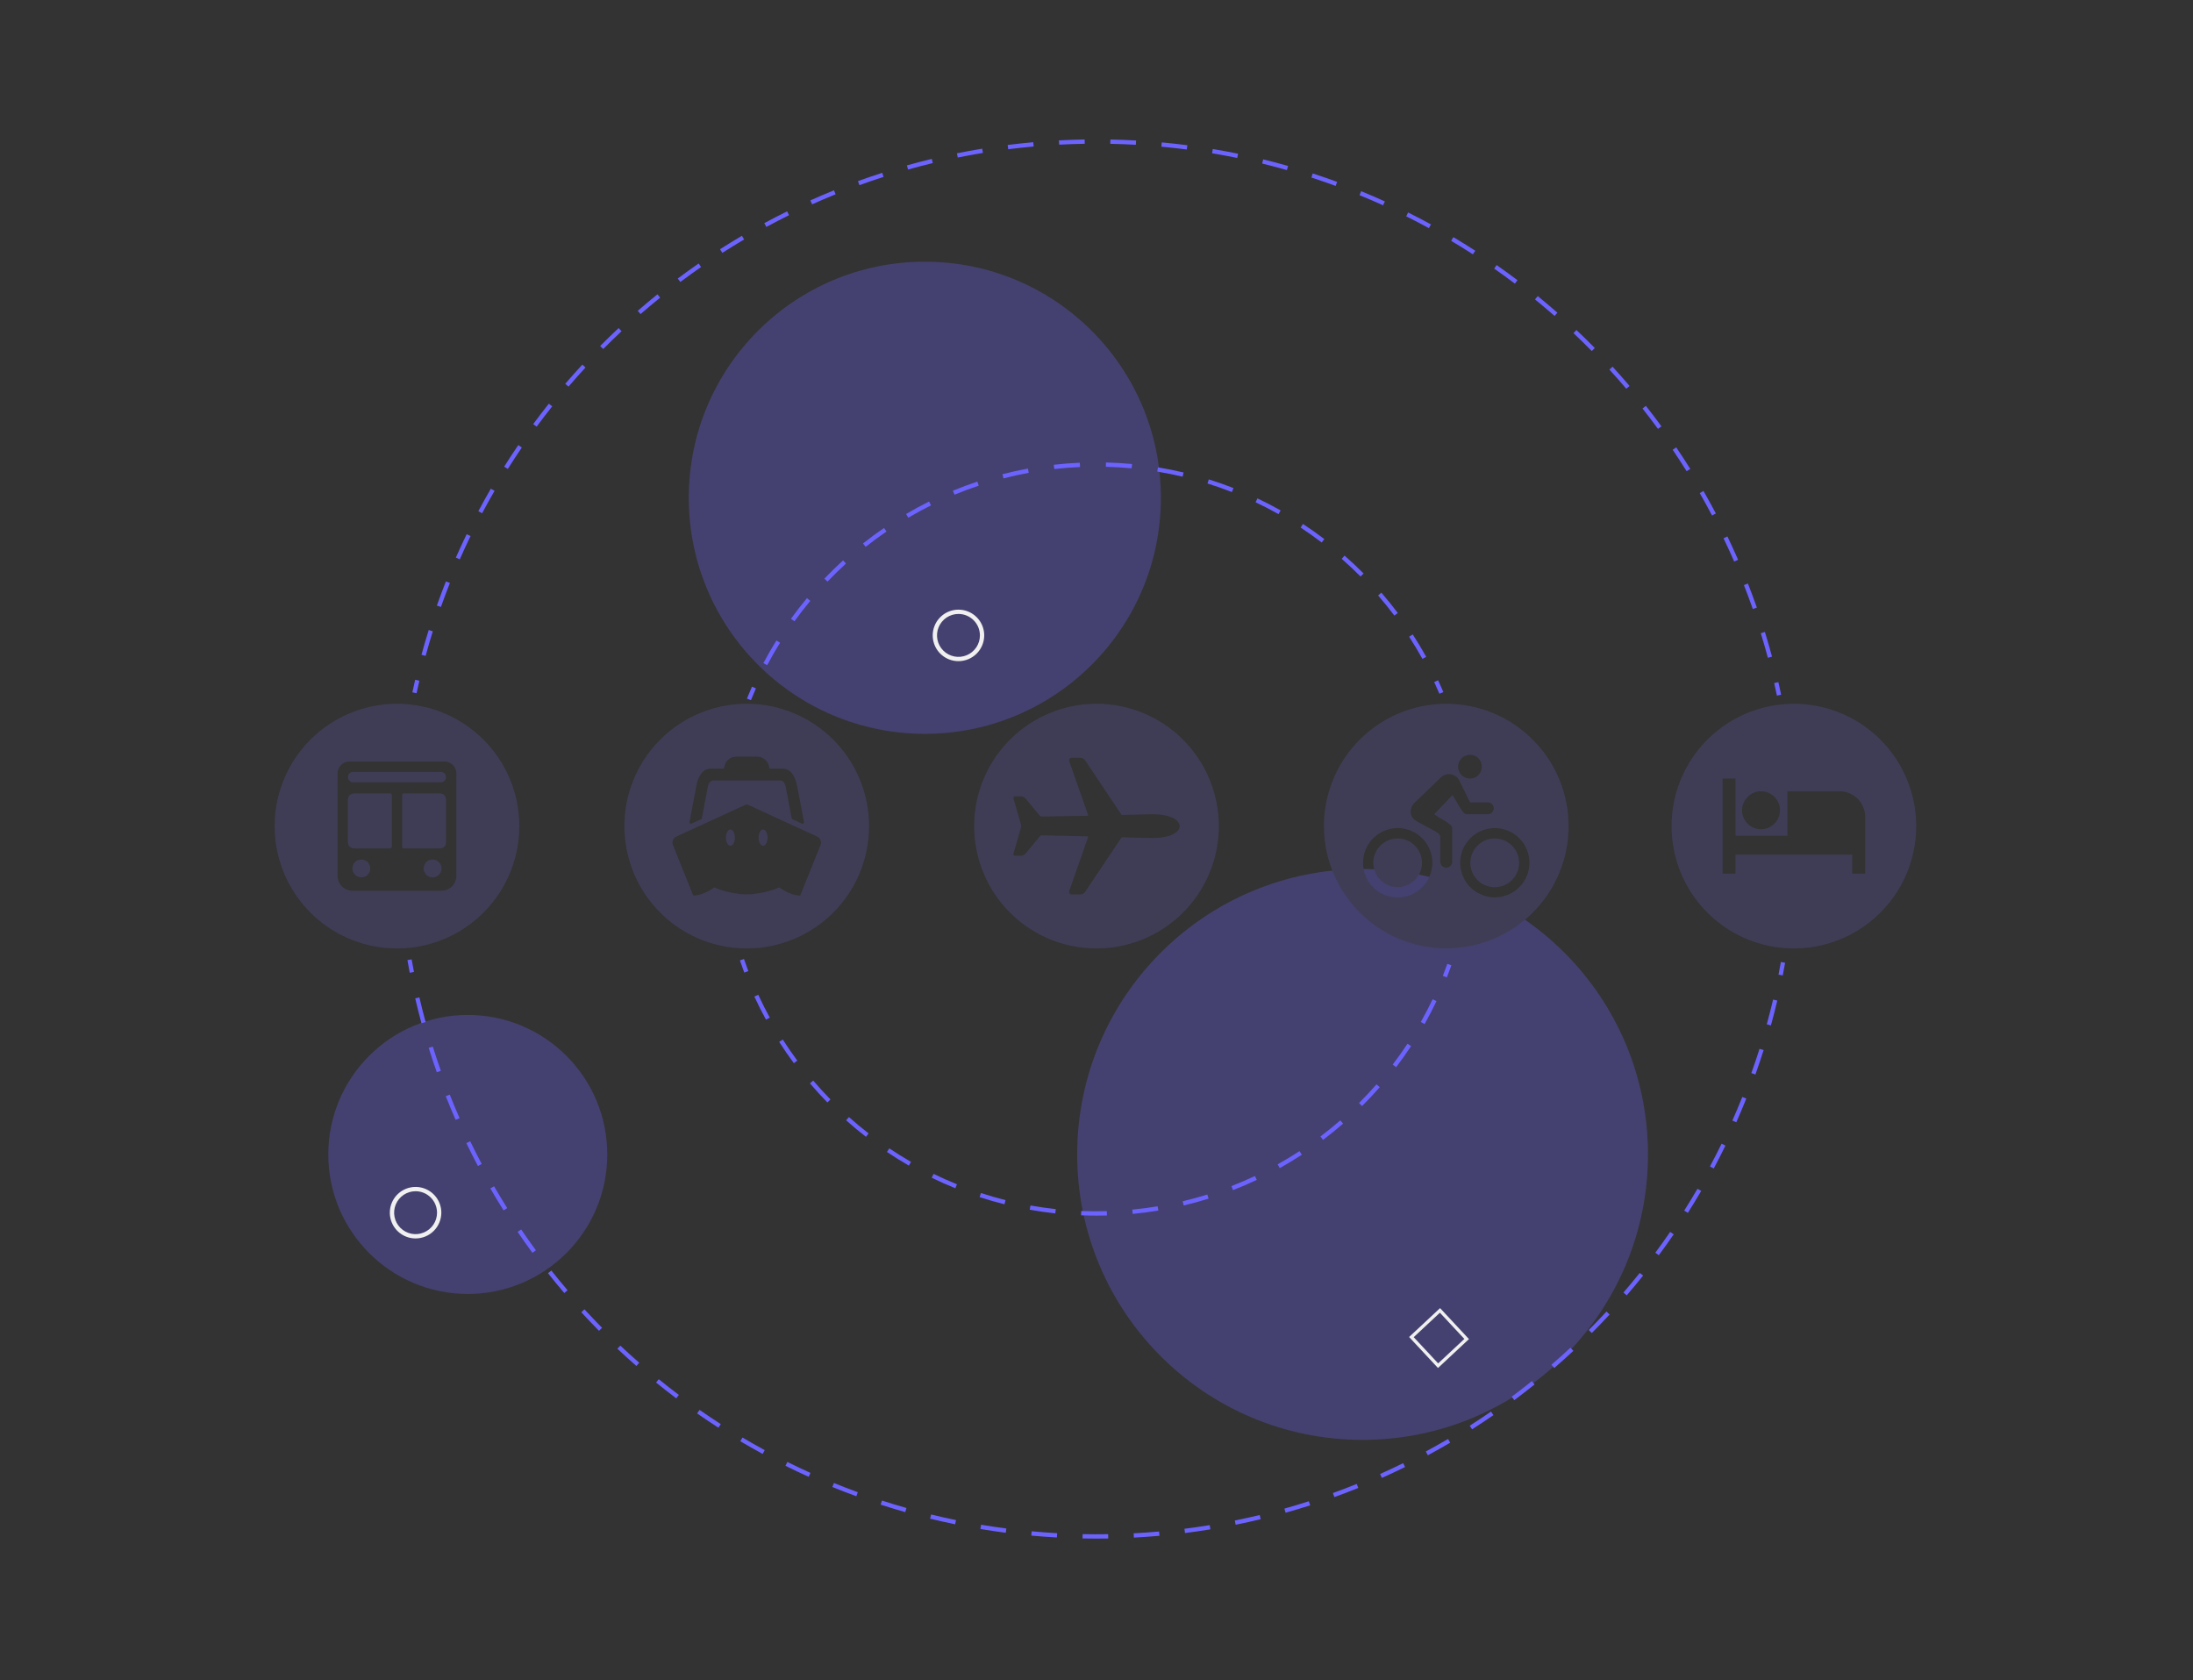 <svg width="1022" height="783" viewBox="0 0 1022 783" fill="none" xmlns="http://www.w3.org/2000/svg">
<rect x="0" y="0" width="1022" height="783" fill="#333333" stroke="none"/>
<path opacity="0.3" d="M431 341.954C491.751 341.954 541 292.705 541 231.954C541 171.203 491.751 121.954 431 121.954C370.249 121.954 321 171.203 321 231.954C321 292.705 370.249 341.954 431 341.954Z" fill="#6C63FF"/>
<path opacity="0.3" d="M218 602.954C253.899 602.954 283 573.853 283 537.954C283 502.056 253.899 472.954 218 472.954C182.101 472.954 153 502.056 153 537.954C153 573.853 182.101 602.954 218 602.954Z" fill="#6C63FF"/>
<path opacity="0.3" d="M635 670.954C708.454 670.954 768 611.408 768 537.954C768 464.5 708.454 404.954 635 404.954C561.546 404.954 502 464.5 502 537.954C502 611.408 561.546 670.954 635 670.954Z" fill="#6C63FF"/>
<path d="M194.13 323.037L192.174 322.62C192.593 320.655 193.029 318.696 193.484 316.745L195.432 317.198C194.98 319.138 194.546 321.084 194.13 323.037Z" fill="#6C63FF"/>
<path d="M823.887 306.513C822.861 302.703 821.748 298.855 820.58 295.076L822.49 294.485C823.666 298.287 824.786 302.159 825.818 305.994L823.887 306.513ZM198.35 305.639L196.42 305.114C197.467 301.268 198.602 297.385 199.793 293.573L201.702 294.17C200.518 297.959 199.39 301.817 198.35 305.639V305.639ZM816.858 283.789C815.549 280.054 814.157 276.304 812.72 272.642L814.581 271.912C816.027 275.596 817.429 279.37 818.745 283.127L816.858 283.789ZM205.478 282.836L203.592 282.169C204.924 278.407 206.343 274.621 207.811 270.917L209.67 271.653C208.211 275.335 206.801 279.098 205.478 282.836V282.836ZM808.17 261.653C806.596 258.039 804.93 254.399 803.219 250.837L805.021 249.971C806.743 253.556 808.42 257.217 810.004 260.855L808.17 261.653ZM214.274 260.636L212.443 259.831C214.048 256.181 215.743 252.513 217.481 248.927L219.281 249.799C217.554 253.363 215.869 257.009 214.274 260.636V260.636ZM797.868 240.207C796.024 236.707 794.094 233.198 792.13 229.78L793.864 228.784C795.84 232.223 797.783 235.753 799.638 239.275L797.868 240.207ZM224.686 239.158L222.919 238.22C224.791 234.698 226.752 231.166 228.748 227.722L230.478 228.725C228.495 232.147 226.545 235.658 224.686 239.158ZM786.011 219.568C783.92 216.218 781.735 212.86 779.52 209.586L781.177 208.465C783.406 211.759 785.603 215.139 787.708 218.509L786.011 219.568ZM236.649 218.514L234.957 217.449C237.079 214.08 239.293 210.703 241.539 207.412L243.191 208.539C240.959 211.811 238.758 215.167 236.649 218.514H236.649ZM772.664 199.847C770.343 196.671 767.918 193.48 765.457 190.364L767.027 189.125C769.503 192.261 771.942 195.471 774.279 198.667L772.664 199.847ZM250.095 198.813L248.485 197.626C250.852 194.417 253.308 191.213 255.784 188.102L257.349 189.347C254.888 192.439 252.447 195.624 250.095 198.813H250.095ZM757.904 181.149C755.344 178.138 752.691 175.132 750.021 172.215L751.495 170.864C754.183 173.799 756.852 176.823 759.428 179.853L757.904 181.149ZM264.944 180.155L263.425 178.853C266.014 175.834 268.697 172.819 271.399 169.892L272.869 171.248C270.183 174.158 267.517 177.154 264.944 180.155V180.155ZM741.812 163.574C739.032 160.752 736.166 157.947 733.293 155.237L734.666 153.782C737.556 156.509 740.439 159.331 743.236 162.17L741.812 163.574ZM281.113 162.639L279.694 161.23C282.502 158.401 285.397 155.591 288.298 152.877L289.665 154.338C286.781 157.035 283.904 159.828 281.113 162.639V162.639ZM724.472 147.217C721.496 144.608 718.432 142.019 715.364 139.522L716.626 137.972C719.713 140.483 722.796 143.088 725.79 145.713L724.472 147.217ZM298.513 146.355L297.201 144.846C300.206 142.233 303.297 139.643 306.39 137.147L307.646 138.704C304.573 141.184 301.5 143.759 298.513 146.355V146.355ZM705.978 132.166C702.825 129.786 699.578 127.428 696.328 125.158L697.473 123.518C700.744 125.803 704.011 128.175 707.183 130.569L705.978 132.166ZM317.051 131.392L315.853 129.791C319.042 127.404 322.314 125.047 325.578 122.787L326.716 124.431C323.473 126.677 320.221 129.02 317.051 131.392ZM686.426 118.507C683.1 116.361 679.687 114.247 676.283 112.225L677.305 110.505C680.729 112.541 684.163 114.667 687.51 116.827L686.426 118.507ZM336.628 117.831L335.55 116.146C338.901 114.002 342.335 111.893 345.758 109.876L346.773 111.6C343.372 113.604 339.958 115.7 336.628 117.831V117.831ZM665.913 106.319C662.445 104.426 658.885 102.569 655.332 100.798L656.225 99.008C659.799 100.79 663.382 102.659 666.871 104.563L665.913 106.319ZM357.139 105.747L356.188 103.987C359.684 102.097 363.263 100.247 366.824 98.487L367.71 100.28C364.17 102.029 360.613 103.868 357.139 105.747ZM644.551 95.671C640.95 94.039 637.262 92.45 633.587 90.947L634.344 89.096C638.042 90.608 641.754 92.207 645.377 93.85L644.551 95.671ZM378.474 95.21L377.655 93.385C381.274 91.761 384.978 90.18 388.663 88.687L389.414 90.541C385.751 92.025 382.07 93.596 378.474 95.21V95.21ZM622.451 86.632C618.725 85.267 614.926 83.955 611.16 82.732L611.778 80.83C615.567 82.061 619.389 83.381 623.139 84.754L622.451 86.632ZM400.516 86.279L399.834 84.399C403.568 83.044 407.376 81.743 411.152 80.529L411.764 82.434C408.012 83.639 404.228 84.933 400.516 86.279V86.279ZM599.729 79.253C595.92 78.171 592.043 77.147 588.206 76.209L588.68 74.267C592.542 75.21 596.443 76.241 600.275 77.33L599.729 79.253ZM423.177 78.998L422.636 77.072C426.463 75.998 430.367 74.978 434.239 74.043L434.709 75.988C430.86 76.917 426.98 77.93 423.177 78.998ZM576.578 73.594C572.705 72.798 568.763 72.064 564.861 71.411L565.191 69.438C569.117 70.095 573.083 70.834 576.98 71.635L576.578 73.594ZM446.343 73.406L445.947 71.446C449.851 70.655 453.819 69.928 457.742 69.283L458.066 71.257C454.168 71.897 450.224 72.62 446.343 73.406V73.406ZM553.072 69.66C549.143 69.151 545.157 68.709 541.227 68.345L541.411 66.354C545.366 66.72 549.375 67.165 553.329 67.677L553.072 69.66ZM469.86 69.541L469.609 67.557C473.55 67.058 477.561 66.624 481.53 66.268L481.709 68.26C477.764 68.614 473.777 69.045 469.86 69.541V69.541ZM529.341 67.464C525.399 67.244 521.393 67.094 517.431 67.017L517.47 65.017C521.455 65.095 525.487 65.246 529.452 65.467L529.341 67.464ZM493.598 67.413L493.492 65.416C497.463 65.206 501.496 65.066 505.478 65L505.511 67C501.553 67.065 497.545 67.204 493.598 67.413Z" fill="#6C63FF"/>
<path d="M828.104 324.145C827.694 322.191 827.267 320.244 826.823 318.303L828.772 317.856C829.221 319.809 829.65 321.768 830.062 323.735L828.104 324.145Z" fill="#6C63FF"/>
<path d="M830.802 454.546L828.839 454.158C829.225 452.205 829.593 450.246 829.944 448.28L831.913 448.63C831.561 450.609 831.19 452.581 830.802 454.546Z" fill="#6C63FF"/>
<path d="M511 716.954C508.827 716.954 506.658 716.933 504.495 716.891L504.534 714.891C508.487 714.968 512.468 714.973 516.426 714.909L516.458 716.909C514.643 716.938 512.823 716.953 511 716.954ZM528.416 716.498L528.311 714.5C532.266 714.292 536.256 714.009 540.17 713.659L540.348 715.651C536.41 716.003 532.395 716.288 528.416 716.498ZM492.541 716.44C488.571 716.219 484.558 715.922 480.612 715.558L480.795 713.565C484.718 713.928 488.707 714.224 492.652 714.444L492.541 716.44ZM552.242 714.371L551.991 712.387C555.928 711.889 559.887 711.314 563.758 710.68L564.081 712.654C560.186 713.292 556.203 713.869 552.242 714.371V714.371ZM468.721 714.238C464.77 713.726 460.788 713.136 456.887 712.483L457.217 710.511C461.094 711.158 465.051 711.745 468.978 712.254L468.721 714.238ZM575.85 710.505L575.454 708.544C579.335 707.761 583.241 706.896 587.063 705.977L587.531 707.922C583.685 708.847 579.755 709.716 575.85 710.505V710.505ZM445.126 710.295C441.225 709.494 437.297 708.612 433.453 707.674L433.928 705.73C437.748 706.663 441.651 707.54 445.528 708.336L445.126 710.295ZM599.109 704.908L598.57 702.982C602.364 701.92 606.195 700.77 609.958 699.564L610.568 701.469C606.782 702.683 602.927 703.84 599.109 704.908V704.908ZM421.884 704.624C418.061 703.54 414.2 702.367 410.406 701.138L411.022 699.235C414.793 700.457 418.631 701.623 422.43 702.7L421.884 704.624ZM621.862 697.62L621.182 695.739C624.877 694.402 628.605 692.976 632.26 691.5L633.009 693.354C629.331 694.84 625.581 696.275 621.862 697.62L621.862 697.62ZM399.069 697.23C395.331 695.864 391.568 694.409 387.886 692.905L388.642 691.054C392.301 692.548 396.041 693.994 399.755 695.351L399.069 697.23ZM643.993 688.682L643.177 686.855C646.776 685.245 650.391 683.548 653.92 681.809L654.803 683.604C651.252 685.352 647.615 687.061 643.993 688.682L643.993 688.682ZM376.874 688.172C373.25 686.533 369.608 684.806 366.048 683.036L366.938 681.245C370.476 683.004 374.097 684.722 377.699 686.35L376.874 688.172ZM665.422 678.131L664.473 676.371C667.949 674.498 671.431 672.539 674.82 670.548L675.834 672.272C672.422 674.275 668.919 676.247 665.422 678.131H665.422ZM355.42 677.504C351.926 675.603 348.422 673.612 345.005 671.587L346.025 669.866C349.421 671.88 352.903 673.858 356.376 675.747L355.42 677.504ZM686.027 666.032L684.952 664.347C688.264 662.235 691.593 660.025 694.849 657.777L695.985 659.424C692.709 661.685 689.358 663.908 686.027 666.032H686.027ZM334.817 665.292C331.477 663.142 328.13 660.901 324.869 658.629L326.012 656.988C329.254 659.246 332.58 661.474 335.899 663.61L334.817 665.292ZM705.697 652.453L704.502 650.85C707.657 648.497 710.818 646.049 713.896 643.573L715.15 645.132C712.053 647.623 708.872 650.086 705.697 652.453L705.697 652.453ZM315.173 651.607C312.005 649.225 308.832 646.745 305.742 644.237L307.001 642.685C310.073 645.177 313.227 647.641 316.375 650.01L315.173 651.607ZM724.33 637.468L723.021 635.956C726.002 633.374 728.976 630.701 731.863 628.011L733.226 629.474C730.323 632.181 727.33 634.87 724.33 637.468L724.33 637.468ZM296.587 636.526C293.593 633.91 290.61 631.206 287.722 628.49L289.092 627.033C291.962 629.732 294.927 632.42 297.903 635.02L296.587 636.526ZM741.829 621.159L740.413 619.747C743.208 616.944 745.98 614.061 748.654 611.177L750.121 612.536C747.431 615.438 744.641 618.34 741.829 621.159ZM279.157 620.137C276.37 617.318 273.593 614.405 270.903 611.478L272.375 610.125C275.049 613.034 277.809 615.929 280.579 618.73L279.157 620.137ZM758.095 603.613L756.579 602.309C759.159 599.312 761.716 596.233 764.177 593.155L765.739 594.405C763.263 597.501 760.69 600.6 758.095 603.613V603.613ZM262.972 602.525C260.397 599.509 257.841 596.402 255.375 593.291L256.942 592.049C259.394 595.141 261.934 598.228 264.494 601.227L262.972 602.525ZM773.045 584.921L771.438 583.729C773.798 580.545 776.123 577.286 778.348 574.044L779.996 575.175C777.759 578.437 775.42 581.716 773.045 584.921V584.921ZM248.121 583.786C245.771 580.589 243.449 577.305 241.219 574.026L242.874 572.901C245.089 576.16 247.396 579.424 249.732 582.603L248.121 583.786ZM786.589 565.178L784.899 564.107C787.01 560.778 789.09 557.356 791.083 553.938L792.812 554.946C790.806 558.386 788.712 561.828 786.589 565.178V565.178ZM234.682 564.021C232.574 560.664 230.5 557.221 228.516 553.787L230.248 552.787C232.219 556.199 234.281 559.621 236.376 562.959L234.682 564.021ZM798.654 544.489L796.891 543.546C798.761 540.049 800.584 536.482 802.312 532.945L804.108 533.822C802.371 537.382 800.536 540.971 798.654 544.489ZM222.731 543.334C220.875 539.83 219.06 536.245 217.335 532.68L219.136 531.809C220.85 535.353 222.654 538.915 224.499 542.398L222.731 543.334ZM809.167 522.961L807.339 522.15C808.938 518.542 810.495 514.848 811.965 511.172L813.822 511.914C812.343 515.613 810.777 519.33 809.167 522.961V522.961ZM212.336 521.834C210.742 518.202 209.196 514.495 207.741 510.817L209.601 510.081C211.047 513.737 212.584 517.421 214.167 521.03L212.336 521.834ZM818.065 500.701L816.183 500.027C817.516 496.298 818.795 492.497 819.986 488.731L821.893 489.335C820.695 493.123 819.407 496.947 818.065 500.701V500.701ZM203.558 499.641C202.234 495.897 200.963 492.078 199.779 488.288L201.688 487.692C202.865 491.458 204.128 495.254 205.443 498.975L203.558 499.641ZM825.295 477.832L823.367 477.299C824.414 473.508 825.406 469.633 826.316 465.781L828.264 466.242C827.347 470.117 826.349 474.017 825.295 477.832ZM196.423 476.806C195.382 472.98 194.398 469.083 193.498 465.22L195.446 464.767C196.34 468.605 197.318 472.479 198.353 476.28L196.423 476.806Z" fill="#6C63FF"/>
<path d="M190.957 453.307C190.576 451.34 190.212 449.367 189.867 447.387L191.837 447.043C192.18 449.01 192.541 450.971 192.92 452.926L190.957 453.307Z" fill="#6C63FF"/>
<path d="M674.265 455.46L672.405 454.725C673.131 452.89 673.836 451.012 674.502 449.141L676.387 449.812C675.713 451.704 674.999 453.604 674.265 455.46Z" fill="#6C63FF"/>
<path d="M511 566.454C508.604 566.454 506.187 566.405 503.814 566.31L503.896 564.312C507.832 564.471 511.855 564.498 515.803 564.389L515.858 566.389C514.244 566.433 512.624 566.454 511 566.454ZM527.878 565.652L527.688 563.662C531.627 563.287 535.599 562.77 539.496 562.126L539.822 564.099C535.88 564.751 531.862 565.273 527.878 565.652ZM491.804 565.416C487.826 564.983 483.815 564.407 479.883 563.703L480.236 561.734C484.123 562.43 488.088 563 492.021 563.428L491.804 565.416ZM551.63 561.727L551.168 559.781C555.019 558.867 558.882 557.81 562.651 556.636L563.246 558.546C559.433 559.732 555.525 560.803 551.63 561.727V561.727ZM468.107 561.174C464.223 560.198 460.328 559.075 456.53 557.837L457.15 555.935C460.905 557.159 464.755 558.27 468.594 559.234L468.107 561.174ZM574.615 554.568L573.89 552.705C577.57 551.273 581.251 549.691 584.83 548.007L585.683 549.815C582.062 551.521 578.338 553.12 574.615 554.568V554.568ZM445.212 553.706C441.501 552.205 437.799 550.556 434.207 548.804L435.084 547.007C438.634 548.738 442.294 550.368 445.962 551.853L445.212 553.706ZM596.396 544.312L595.421 542.566C598.876 540.637 602.306 538.565 605.614 536.409L606.706 538.085C603.36 540.266 599.891 542.361 596.396 544.312ZM423.565 543.157C420.099 541.161 416.658 539.02 413.338 536.792L414.452 535.132C417.734 537.334 421.136 539.451 424.563 541.425L423.565 543.157ZM616.567 531.166L615.362 529.57C618.523 527.185 621.638 524.664 624.62 522.078L625.931 523.59C622.915 526.205 619.764 528.754 616.567 531.166ZM403.57 529.741C400.404 527.287 397.287 524.695 394.308 522.039L395.639 520.547C398.584 523.172 401.665 525.733 404.796 528.161L403.57 529.741ZM634.755 515.393L633.345 513.975C636.149 511.185 638.892 508.264 641.497 505.293L643.001 506.611C640.366 509.616 637.592 512.57 634.755 515.393V515.393ZM385.592 513.727C382.795 510.87 380.061 507.88 377.464 504.838L378.985 503.539C381.552 506.547 384.256 509.504 387.021 512.328L385.592 513.727ZM650.629 497.289L649.039 496.076C651.436 492.935 653.755 489.668 655.934 486.365L657.604 487.467C655.399 490.808 653.054 494.112 650.629 497.289ZM369.961 495.415C367.576 492.201 365.274 488.865 363.12 485.501L364.804 484.423C366.934 487.748 369.209 491.046 371.567 494.224L369.961 495.415ZM663.886 477.19L662.146 476.206C664.09 472.766 665.94 469.212 667.646 465.644L669.45 466.506C667.726 470.115 665.854 473.71 663.886 477.19H663.886ZM356.975 475.144C355.052 471.632 353.229 468.013 351.556 464.388L353.373 463.55C355.025 467.134 356.828 470.711 358.729 474.183L356.975 475.144Z" fill="#6C63FF"/>
<path d="M346.865 453.216C346.157 451.351 345.47 449.441 344.821 447.538L346.715 446.893C347.355 448.774 348.035 450.663 348.735 452.506L346.865 453.216Z" fill="#6C63FF"/>
<path d="M349.955 326.279L348.1 325.533C348.849 323.669 349.638 321.799 350.446 319.974L352.275 320.784C351.477 322.588 350.696 324.437 349.955 326.279Z" fill="#6C63FF"/>
<path d="M357.531 309.949L355.763 309.015C357.652 305.442 359.693 301.888 361.828 298.453L363.526 299.509C361.416 302.905 359.399 306.417 357.531 309.949ZM662.891 307.036C660.958 303.543 658.874 300.07 656.698 296.712L658.376 295.625C660.577 299.021 662.686 302.534 664.641 306.067L662.891 307.036ZM370.231 289.509L368.61 288.338C370.977 285.06 373.488 281.823 376.075 278.717L377.612 279.997C375.055 283.068 372.571 286.268 370.231 289.509ZM649.803 286.842C647.404 283.649 644.86 280.497 642.244 277.472L643.756 276.164C646.403 279.223 648.976 282.411 651.402 285.641L649.803 286.842ZM385.631 271.017L384.186 269.634C386.981 266.713 389.914 263.853 392.904 261.131L394.25 262.61C391.294 265.301 388.395 268.129 385.631 271.017ZM634.057 268.646C631.239 265.811 628.286 263.038 625.279 260.404L626.598 258.9C629.638 261.564 632.625 264.369 635.476 267.236L634.057 268.646ZM403.428 254.818L402.187 253.25C405.36 250.739 408.659 248.31 411.992 246.028L413.122 247.678C409.826 249.934 406.565 252.336 403.428 254.818ZM615.956 252.788C612.776 250.369 609.469 248.029 606.127 245.834L607.225 244.162C610.606 246.383 613.951 248.749 617.167 251.196L615.956 252.788ZM423.285 241.228L422.272 239.503C425.758 237.457 429.361 235.506 432.981 233.707L433.872 235.498C430.293 237.276 426.731 239.205 423.285 241.228ZM595.841 239.578C592.352 237.618 588.753 235.758 585.146 234.05L586.001 232.243C589.651 233.97 593.291 235.852 596.821 237.834L595.841 239.578ZM444.832 230.518L444.068 228.669C447.804 227.126 451.644 225.696 455.479 224.418L456.11 226.315C452.32 227.579 448.525 228.992 444.832 230.518V230.518ZM574.092 229.282C570.366 227.827 566.544 226.486 562.732 225.297L563.328 223.388C567.184 224.591 571.05 225.947 574.819 227.419L574.092 229.282ZM467.656 222.912L467.158 220.975C471.071 219.969 475.073 219.087 479.051 218.356L479.412 220.323C475.48 221.046 471.525 221.917 467.656 222.912V222.912ZM551.123 222.116C547.234 221.196 543.263 220.401 539.319 219.753L539.643 217.78C543.633 218.435 547.65 219.239 551.583 220.17L551.123 222.116ZM491.321 218.558L491.096 216.571C495.101 216.119 499.185 215.8 503.236 215.623L503.323 217.621C499.317 217.796 495.279 218.111 491.321 218.558V218.558ZM527.379 218.217C523.409 217.845 519.366 217.606 515.362 217.508L515.411 215.509C519.461 215.608 523.55 215.85 527.566 216.226L527.379 218.217Z" fill="#6C63FF"/>
<path d="M670.805 323.277C670.03 321.45 669.215 319.616 668.382 317.826L670.194 316.982C671.037 318.793 671.862 320.648 672.646 322.496L670.805 323.277Z" fill="#6C63FF"/>
<path d="M696.621 390.718C693.994 390.707 691.445 391.609 689.409 393.269C687.373 394.928 685.975 397.243 685.455 399.818C684.935 402.393 685.325 405.068 686.558 407.388C687.79 409.708 689.79 411.528 692.215 412.538C694.64 413.548 697.34 413.685 699.855 412.926C702.37 412.167 704.543 410.559 706.005 408.376C707.466 406.194 708.125 403.571 707.869 400.957C707.613 398.343 706.457 395.898 704.6 394.041C703.557 392.985 702.314 392.148 700.945 391.577C699.575 391.007 698.105 390.714 696.621 390.718V390.718Z" fill="#3F3D56"/>
<path d="M651.379 390.718C648.752 390.707 646.203 391.609 644.167 393.268C642.131 394.928 640.733 397.243 640.213 399.818C639.693 402.393 640.083 405.068 641.316 407.388C642.548 409.708 644.548 411.528 646.973 412.538C649.398 413.548 652.098 413.685 654.613 412.926C657.128 412.167 659.301 410.559 660.763 408.376C662.224 406.194 662.883 403.571 662.627 400.957C662.371 398.343 661.215 395.898 659.358 394.041C658.313 392.988 657.07 392.152 655.701 391.582C654.331 391.011 652.862 390.718 651.379 390.718Z" fill="#3F3D56"/>
<path d="M674 327.954C662.727 327.954 651.706 331.297 642.333 337.56C632.959 343.824 625.653 352.726 621.339 363.141C617.025 373.557 615.896 385.017 618.095 396.074C620.295 407.131 625.723 417.288 633.695 425.259C641.667 433.231 651.823 438.66 662.88 440.859C673.937 443.058 685.398 441.929 695.813 437.615C706.228 433.301 715.131 425.995 721.394 416.622C727.657 407.248 731 396.228 731 384.954C731 369.837 724.995 355.339 714.305 344.649C703.616 333.959 689.117 327.954 674 327.954V327.954ZM685.077 351.723C685.802 351.716 686.52 351.854 687.191 352.128C687.862 352.402 688.472 352.808 688.984 353.32C689.497 353.832 689.902 354.442 690.176 355.113C690.45 355.784 690.588 356.503 690.581 357.227C690.588 358.326 690.268 359.401 689.662 360.317C689.056 361.233 688.191 361.949 687.178 362.372C686.164 362.796 685.048 362.908 683.97 362.696C682.893 362.483 681.903 361.955 681.126 361.178C680.349 360.401 679.821 359.411 679.609 358.334C679.396 357.256 679.509 356.14 679.932 355.126C680.356 354.113 681.071 353.248 681.987 352.642C682.903 352.036 683.979 351.716 685.077 351.723V351.723ZM651.379 418.185C648.183 418.187 645.058 417.24 642.399 415.466C639.741 413.691 637.669 411.168 636.445 408.215C635.221 405.262 634.9 402.013 635.524 398.878C636.147 395.743 637.686 392.864 639.946 390.604C642.206 388.344 645.085 386.805 648.22 386.181C651.355 385.558 654.605 385.879 657.557 387.103C660.51 388.327 663.033 390.399 664.808 393.057C666.582 395.716 667.529 398.841 667.527 402.037C667.513 406.315 665.807 410.414 662.781 413.439C659.756 416.465 655.657 418.171 651.379 418.185H651.379ZM676.769 385.993V401.569C676.769 402.304 676.478 403.008 675.958 403.528C675.439 404.047 674.735 404.339 674 404.339C673.266 404.339 672.561 404.047 672.042 403.528C671.523 403.008 671.231 402.304 671.231 401.569V390.164C671.231 387.896 668.462 387.395 660.587 382.86C659.565 382.254 657.385 381.181 657.385 378.17C657.402 376.718 657.979 375.329 658.994 374.293L671.404 362.333C671.993 361.737 672.712 361.286 673.504 361.015C674.297 360.744 675.142 360.66 675.972 360.771C676.802 360.882 677.596 361.183 678.29 361.653C678.984 362.122 679.559 362.746 679.971 363.475L685.077 373.877H693.385C694.118 373.879 694.821 374.171 695.34 374.69C695.858 375.209 696.149 375.913 696.149 376.646C696.149 377.38 695.858 378.084 695.34 378.603C694.821 379.122 694.118 379.414 693.385 379.416H683.45C681.598 379.416 680.11 375.435 676.873 370.502L668.41 379.416C671.508 381.839 676.769 383.708 676.769 385.993H676.769ZM696.621 418.168C693.427 418.168 690.305 417.221 687.65 415.446C684.994 413.672 682.925 411.15 681.702 408.199C680.48 405.248 680.16 402.002 680.783 398.869C681.407 395.737 682.945 392.859 685.203 390.601C687.461 388.343 690.339 386.805 693.471 386.182C696.603 385.559 699.85 385.878 702.801 387.101C705.752 388.323 708.274 390.393 710.048 393.048C711.822 395.704 712.769 398.826 712.769 402.02C712.756 406.298 711.05 410.398 708.025 413.423C704.999 416.449 700.9 418.154 696.621 418.168H696.621Z" fill="#3F3D56"/>
<path d="M836 327.954C824.727 327.954 813.706 331.297 804.333 337.56C794.959 343.824 787.653 352.726 783.339 363.141C779.025 373.557 777.896 385.017 780.095 396.074C782.295 407.131 787.723 417.288 795.695 425.259C803.667 433.231 813.823 438.66 824.88 440.859C835.937 443.058 847.398 441.929 857.813 437.615C868.228 433.301 877.131 425.995 883.394 416.622C889.657 407.248 893 396.228 893 384.954C893 369.837 886.995 355.339 876.305 344.649C865.616 333.959 851.117 327.954 836 327.954ZM820.89 368.702C822.634 368.743 824.328 369.297 825.758 370.295C827.188 371.293 828.293 372.691 828.932 374.314C829.571 375.937 829.718 377.713 829.353 379.419C828.988 381.124 828.128 382.684 826.88 383.904C825.632 385.123 824.053 385.947 822.339 386.272C820.625 386.597 818.853 386.41 817.246 385.733C815.638 385.056 814.266 383.92 813.301 382.467C812.336 381.014 811.821 379.308 811.821 377.564C811.834 376.386 812.079 375.222 812.541 374.139C813.004 373.056 813.676 372.075 814.518 371.252C815.361 370.429 816.357 369.78 817.45 369.343C818.544 368.905 819.713 368.687 820.89 368.702V368.702ZM869.231 407.108H863.19V398.246H808.81V407.108H802.769V362.8H808.81V389.385H832.971V368.702H857.15C858.72 368.685 860.277 368.977 861.734 369.562C863.19 370.146 864.517 371.012 865.639 372.11C866.761 373.208 867.656 374.516 868.272 375.96C868.888 377.403 869.214 378.954 869.231 380.523V407.108Z" fill="#3F3D56"/>
<path d="M205.077 369.723H188.115C187.932 369.724 187.756 369.797 187.626 369.927C187.496 370.056 187.423 370.232 187.423 370.416V394.646C187.423 394.83 187.496 395.006 187.626 395.135C187.756 395.265 187.932 395.338 188.115 395.339H205.077C205.81 395.337 206.514 395.044 207.032 394.525C207.551 394.006 207.844 393.303 207.846 392.569V372.493C207.844 371.759 207.551 371.056 207.032 370.537C206.514 370.018 205.81 369.726 205.077 369.723Z" fill="#3F3D56"/>
<path d="M201.269 400.531C200.478 400.595 199.722 400.885 199.09 401.365C198.458 401.846 197.977 402.497 197.703 403.242C197.429 403.987 197.374 404.795 197.545 405.57C197.716 406.346 198.105 407.056 198.666 407.617C199.227 408.178 199.937 408.567 200.713 408.738C201.488 408.909 202.296 408.854 203.041 408.58C203.786 408.306 204.437 407.825 204.918 407.193C205.398 406.561 205.687 405.805 205.752 405.014C205.799 404.413 205.716 403.809 205.508 403.244C205.299 402.678 204.971 402.165 204.544 401.738C204.118 401.312 203.605 400.984 203.039 400.775C202.474 400.567 201.87 400.483 201.269 400.531V400.531Z" fill="#3F3D56"/>
<path d="M168.056 400.531C167.265 400.595 166.508 400.885 165.876 401.365C165.245 401.846 164.763 402.497 164.49 403.242C164.216 403.987 164.161 404.795 164.332 405.57C164.502 406.346 164.891 407.056 165.452 407.617C166.014 408.178 166.724 408.567 167.499 408.738C168.275 408.909 169.082 408.854 169.828 408.58C170.573 408.306 171.224 407.825 171.704 407.193C172.185 406.561 172.474 405.805 172.539 405.014C172.586 404.413 172.503 403.809 172.294 403.244C172.086 402.678 171.757 402.165 171.331 401.738C170.905 401.312 170.391 400.984 169.826 400.775C169.261 400.567 168.657 400.483 168.056 400.531V400.531Z" fill="#3F3D56"/>
<path d="M181.885 369.723H164.958C164.215 369.726 163.503 370.022 162.978 370.548C162.453 371.073 162.157 371.784 162.154 372.527V392.535C162.157 393.278 162.453 393.989 162.978 394.514C163.503 395.04 164.215 395.336 164.958 395.339H181.885C182.068 395.338 182.244 395.265 182.373 395.135C182.503 395.006 182.576 394.83 182.577 394.646V370.416C182.576 370.232 182.503 370.056 182.374 369.927C182.244 369.797 182.068 369.724 181.885 369.723V369.723Z" fill="#3F3D56"/>
<path d="M185 327.954C173.726 327.954 162.706 331.297 153.333 337.56C143.959 343.824 136.653 352.726 132.339 363.141C128.025 373.557 126.896 385.017 129.095 396.074C131.295 407.131 136.723 417.288 144.695 425.259C152.667 433.231 162.823 438.66 173.88 440.859C184.937 443.058 196.398 441.929 206.813 437.615C217.228 433.301 226.131 425.995 232.394 416.622C238.657 407.248 242 396.228 242 384.954C242 369.837 235.995 355.339 225.305 344.649C214.616 333.959 200.117 327.954 185 327.954V327.954ZM212.692 408.146C212.687 409.981 211.956 411.739 210.659 413.036C209.361 414.333 207.604 415.064 205.769 415.069H164.231C162.396 415.064 160.639 414.333 159.341 413.036C158.044 411.739 157.313 409.981 157.308 408.146V360.377C157.312 358.91 157.897 357.503 158.935 356.466C159.972 355.428 161.379 354.843 162.846 354.839H207.154C208.621 354.843 210.028 355.428 211.065 356.466C212.103 357.503 212.688 358.91 212.692 360.377V408.146Z" fill="#3F3D56"/>
<path d="M205.25 359.685H164.75C164.418 359.662 164.084 359.708 163.77 359.819C163.457 359.93 163.169 360.105 162.925 360.332C162.682 360.56 162.488 360.834 162.355 361.14C162.222 361.445 162.154 361.775 162.154 362.108C162.154 362.441 162.222 362.771 162.355 363.076C162.488 363.381 162.682 363.656 162.925 363.884C163.169 364.111 163.457 364.286 163.77 364.397C164.084 364.508 164.418 364.554 164.75 364.531H205.25C205.582 364.554 205.916 364.508 206.23 364.397C206.543 364.286 206.831 364.111 207.075 363.884C207.318 363.656 207.512 363.381 207.645 363.076C207.778 362.771 207.846 362.441 207.846 362.108C207.846 361.775 207.778 361.445 207.645 361.14C207.512 360.834 207.318 360.56 207.075 360.332C206.831 360.105 206.543 359.93 206.23 359.819C205.916 359.708 205.582 359.662 205.25 359.685V359.685Z" fill="#3F3D56"/>
<path d="M355.615 386.512C354.473 386.512 353.539 388.208 353.539 390.32C353.539 392.431 354.473 394.127 355.615 394.127C356.758 394.127 357.692 392.431 357.692 390.32C357.692 388.208 356.758 386.512 355.615 386.512Z" fill="#3F3D56"/>
<path d="M340.385 386.512C339.242 386.512 338.308 388.208 338.308 390.32C338.308 392.431 339.242 394.127 340.385 394.127C341.527 394.127 342.462 392.431 342.462 390.32C342.462 388.208 341.527 386.512 340.385 386.512Z" fill="#3F3D56"/>
<path d="M348 327.954C336.726 327.954 325.706 331.297 316.333 337.56C306.959 343.824 299.653 352.726 295.339 363.141C291.025 373.557 289.896 385.017 292.095 396.074C294.295 407.131 299.723 417.288 307.695 425.259C315.667 433.231 325.823 438.66 336.88 440.859C347.937 443.058 359.398 441.929 369.813 437.615C380.228 433.301 389.131 425.995 395.394 416.622C401.657 407.248 405 396.228 405 384.954C405 369.837 398.995 355.339 388.305 344.649C377.616 333.959 363.117 327.954 348 327.954ZM321.346 383.016L324.496 366.262C325.31 361.71 327.421 358.127 331.385 358.127H337.338L337.685 356.76C337.988 355.567 338.68 354.509 339.652 353.754C340.623 352.998 341.819 352.588 343.05 352.589H352.915C354.144 352.588 355.337 352.996 356.309 353.748C357.28 354.5 357.974 355.553 358.281 356.743L358.627 358.127H364.615C368.492 358.127 370.552 361.641 371.521 366.244V366.262L374.688 383.033C374.714 383.158 374.704 383.288 374.659 383.408C374.615 383.528 374.539 383.633 374.438 383.712C374.338 383.791 374.217 383.84 374.09 383.855C373.963 383.869 373.835 383.849 373.719 383.795L369.323 381.77C369.22 381.727 369.129 381.658 369.059 381.57C368.989 381.482 368.943 381.378 368.925 381.268L366.121 366.452C365.602 364.548 364.875 363.683 363.335 363.683H332.683C331.16 363.683 330.329 364.6 329.896 366.452L327.092 381.268C327.071 381.377 327.024 381.48 326.954 381.567C326.885 381.654 326.796 381.724 326.694 381.77L322.315 383.777C322.2 383.83 322.072 383.849 321.945 383.834C321.819 383.819 321.7 383.769 321.6 383.691C321.5 383.612 321.423 383.508 321.379 383.389C321.334 383.27 321.323 383.141 321.346 383.016V383.016ZM382.39 393.798L372.923 417.319C368.163 417.319 363.11 413.512 363.11 413.512C359.994 415.087 353.919 416.471 349.385 416.731C348.9 416.748 348.433 416.766 348 416.766C347.567 416.766 347.1 416.766 346.615 416.731C342.081 416.471 336.006 415.069 332.89 413.512C332.89 413.512 327.837 417.319 323.077 417.319L313.61 393.798C313.464 393.429 313.387 393.036 313.385 392.639C313.385 392.041 313.556 391.457 313.878 390.954C314.2 390.451 314.66 390.05 315.202 389.8L347.412 375.002C347.593 374.917 347.791 374.872 347.991 374.872C348.192 374.872 348.39 374.917 348.571 375.002L380.798 389.8C381.34 390.05 381.8 390.451 382.122 390.954C382.444 391.457 382.615 392.041 382.615 392.639C382.613 393.036 382.536 393.429 382.39 393.798V393.798Z" fill="#3F3D56"/>
<path d="M511 327.954C499.726 327.954 488.706 331.297 479.333 337.56C469.959 343.824 462.653 352.726 458.339 363.141C454.025 373.557 452.896 385.017 455.095 396.074C457.295 407.131 462.723 417.288 470.695 425.259C478.667 433.231 488.823 438.66 499.88 440.859C510.937 443.058 522.398 441.929 532.813 437.615C543.228 433.301 552.131 425.995 558.394 416.622C564.657 407.248 568 396.228 568 384.954C568 369.837 561.995 355.339 551.305 344.649C540.616 333.959 526.117 327.954 511 327.954V327.954ZM537.258 390.51C536.67 390.51 534.714 390.493 534.143 390.458L522.91 390.164C522.852 390.162 522.794 390.176 522.742 390.203C522.691 390.23 522.647 390.27 522.616 390.319L505.758 415.52C505.508 415.913 505.163 416.237 504.755 416.461C504.346 416.685 503.887 416.801 503.421 416.8H499.32C498.35 416.8 498.021 415.831 498.368 414.931L507.039 390.198C507.059 390.147 507.066 390.092 507.06 390.037C507.054 389.982 507.035 389.93 507.004 389.884C506.974 389.838 506.933 389.8 506.884 389.774C506.836 389.747 506.782 389.732 506.727 389.731L485.664 389.264C485.445 389.259 485.228 389.305 485.03 389.398C484.831 389.491 484.657 389.629 484.521 389.8L477.996 397.71C477.735 398.038 477.404 398.303 477.026 398.486C476.649 398.669 476.235 398.764 475.816 398.766H472.925C472.815 398.767 472.705 398.741 472.606 398.691C472.508 398.641 472.422 398.568 472.358 398.478C472.293 398.388 472.251 398.284 472.236 398.174C472.22 398.065 472.231 397.953 472.268 397.848L475.712 385.958C475.971 385.296 475.971 384.56 475.712 383.898L472.268 372.008C472.231 371.903 472.22 371.792 472.236 371.682C472.251 371.572 472.293 371.468 472.358 371.378C472.422 371.288 472.508 371.215 472.606 371.165C472.705 371.115 472.815 371.09 472.925 371.091H475.833C476.253 371.088 476.668 371.182 477.046 371.365C477.424 371.548 477.755 371.815 478.014 372.146L484.418 379.935C484.552 380.108 484.726 380.247 484.925 380.34C485.123 380.433 485.341 380.478 485.56 380.471L506.745 380.16C506.8 380.16 506.855 380.146 506.903 380.119C506.952 380.093 506.994 380.055 507.025 380.009C507.055 379.963 507.074 379.91 507.08 379.855C507.085 379.8 507.077 379.744 507.056 379.693L498.385 354.977C498.039 354.077 498.368 353.108 499.337 353.108H503.439C503.904 353.109 504.362 353.227 504.77 353.45C505.179 353.674 505.524 353.997 505.775 354.389L522.616 379.606C522.646 379.656 522.689 379.698 522.741 379.725C522.793 379.753 522.851 379.765 522.91 379.762L534.143 379.468C534.696 379.433 536.67 379.416 537.258 379.416C544.943 379.416 549.771 381.908 549.771 384.971C549.771 388.035 544.925 390.51 537.258 390.51Z" fill="#3F3D56"/>
<path d="M193.672 577.09C191.299 577.09 188.979 576.386 187.006 575.067C185.032 573.749 183.494 571.875 182.586 569.682C181.678 567.489 181.44 565.076 181.903 562.749C182.366 560.421 183.509 558.283 185.187 556.605C186.865 554.926 189.004 553.783 191.331 553.32C193.659 552.857 196.072 553.095 198.265 554.003C200.457 554.912 202.331 556.45 203.65 558.423C204.969 560.396 205.672 562.716 205.672 565.09C205.669 568.271 204.403 571.321 202.154 573.571C199.904 575.821 196.854 577.086 193.672 577.09ZM193.672 555.09C191.695 555.09 189.761 555.676 188.117 556.775C186.472 557.874 185.19 559.436 184.434 561.263C183.677 563.09 183.479 565.101 183.865 567.041C184.25 568.981 185.203 570.762 186.601 572.161C188 573.559 189.782 574.512 191.721 574.898C193.661 575.284 195.672 575.085 197.499 574.329C199.326 573.572 200.888 572.29 201.987 570.646C203.086 569.001 203.672 567.068 203.672 565.09C203.669 562.439 202.615 559.897 200.74 558.022C198.865 556.147 196.324 555.093 193.672 555.09V555.09Z" fill="#F0F0F0"/>
<path d="M446.672 308.09C444.299 308.09 441.979 307.386 440.006 306.067C438.032 304.749 436.494 302.875 435.586 300.682C434.678 298.489 434.44 296.077 434.903 293.749C435.366 291.421 436.509 289.283 438.187 287.605C439.865 285.926 442.004 284.783 444.331 284.32C446.659 283.857 449.072 284.095 451.265 285.003C453.457 285.912 455.331 287.45 456.65 289.423C457.969 291.396 458.672 293.716 458.672 296.09C458.669 299.271 457.403 302.321 455.154 304.571C452.904 306.821 449.854 308.086 446.672 308.09V308.09ZM446.672 286.09C444.695 286.09 442.761 286.676 441.117 287.775C439.472 288.874 438.19 290.436 437.434 292.263C436.677 294.09 436.479 296.101 436.865 298.041C437.25 299.981 438.203 301.762 439.601 303.161C441 304.559 442.782 305.512 444.721 305.898C446.661 306.284 448.672 306.086 450.499 305.329C452.326 304.572 453.888 303.29 454.987 301.646C456.086 300.001 456.672 298.068 456.672 296.09C456.669 293.439 455.615 290.897 453.74 289.022C451.865 287.147 449.324 286.093 446.672 286.09Z" fill="#F0F0F0"/>
<path d="M670.144 637.46L656.679 623.024L671.115 609.558L684.58 623.995L670.144 637.46ZM658.825 623.098L670.219 635.314L682.434 623.92L671.04 611.705L658.825 623.098Z" fill="#F0F0F0"/>
</svg>
